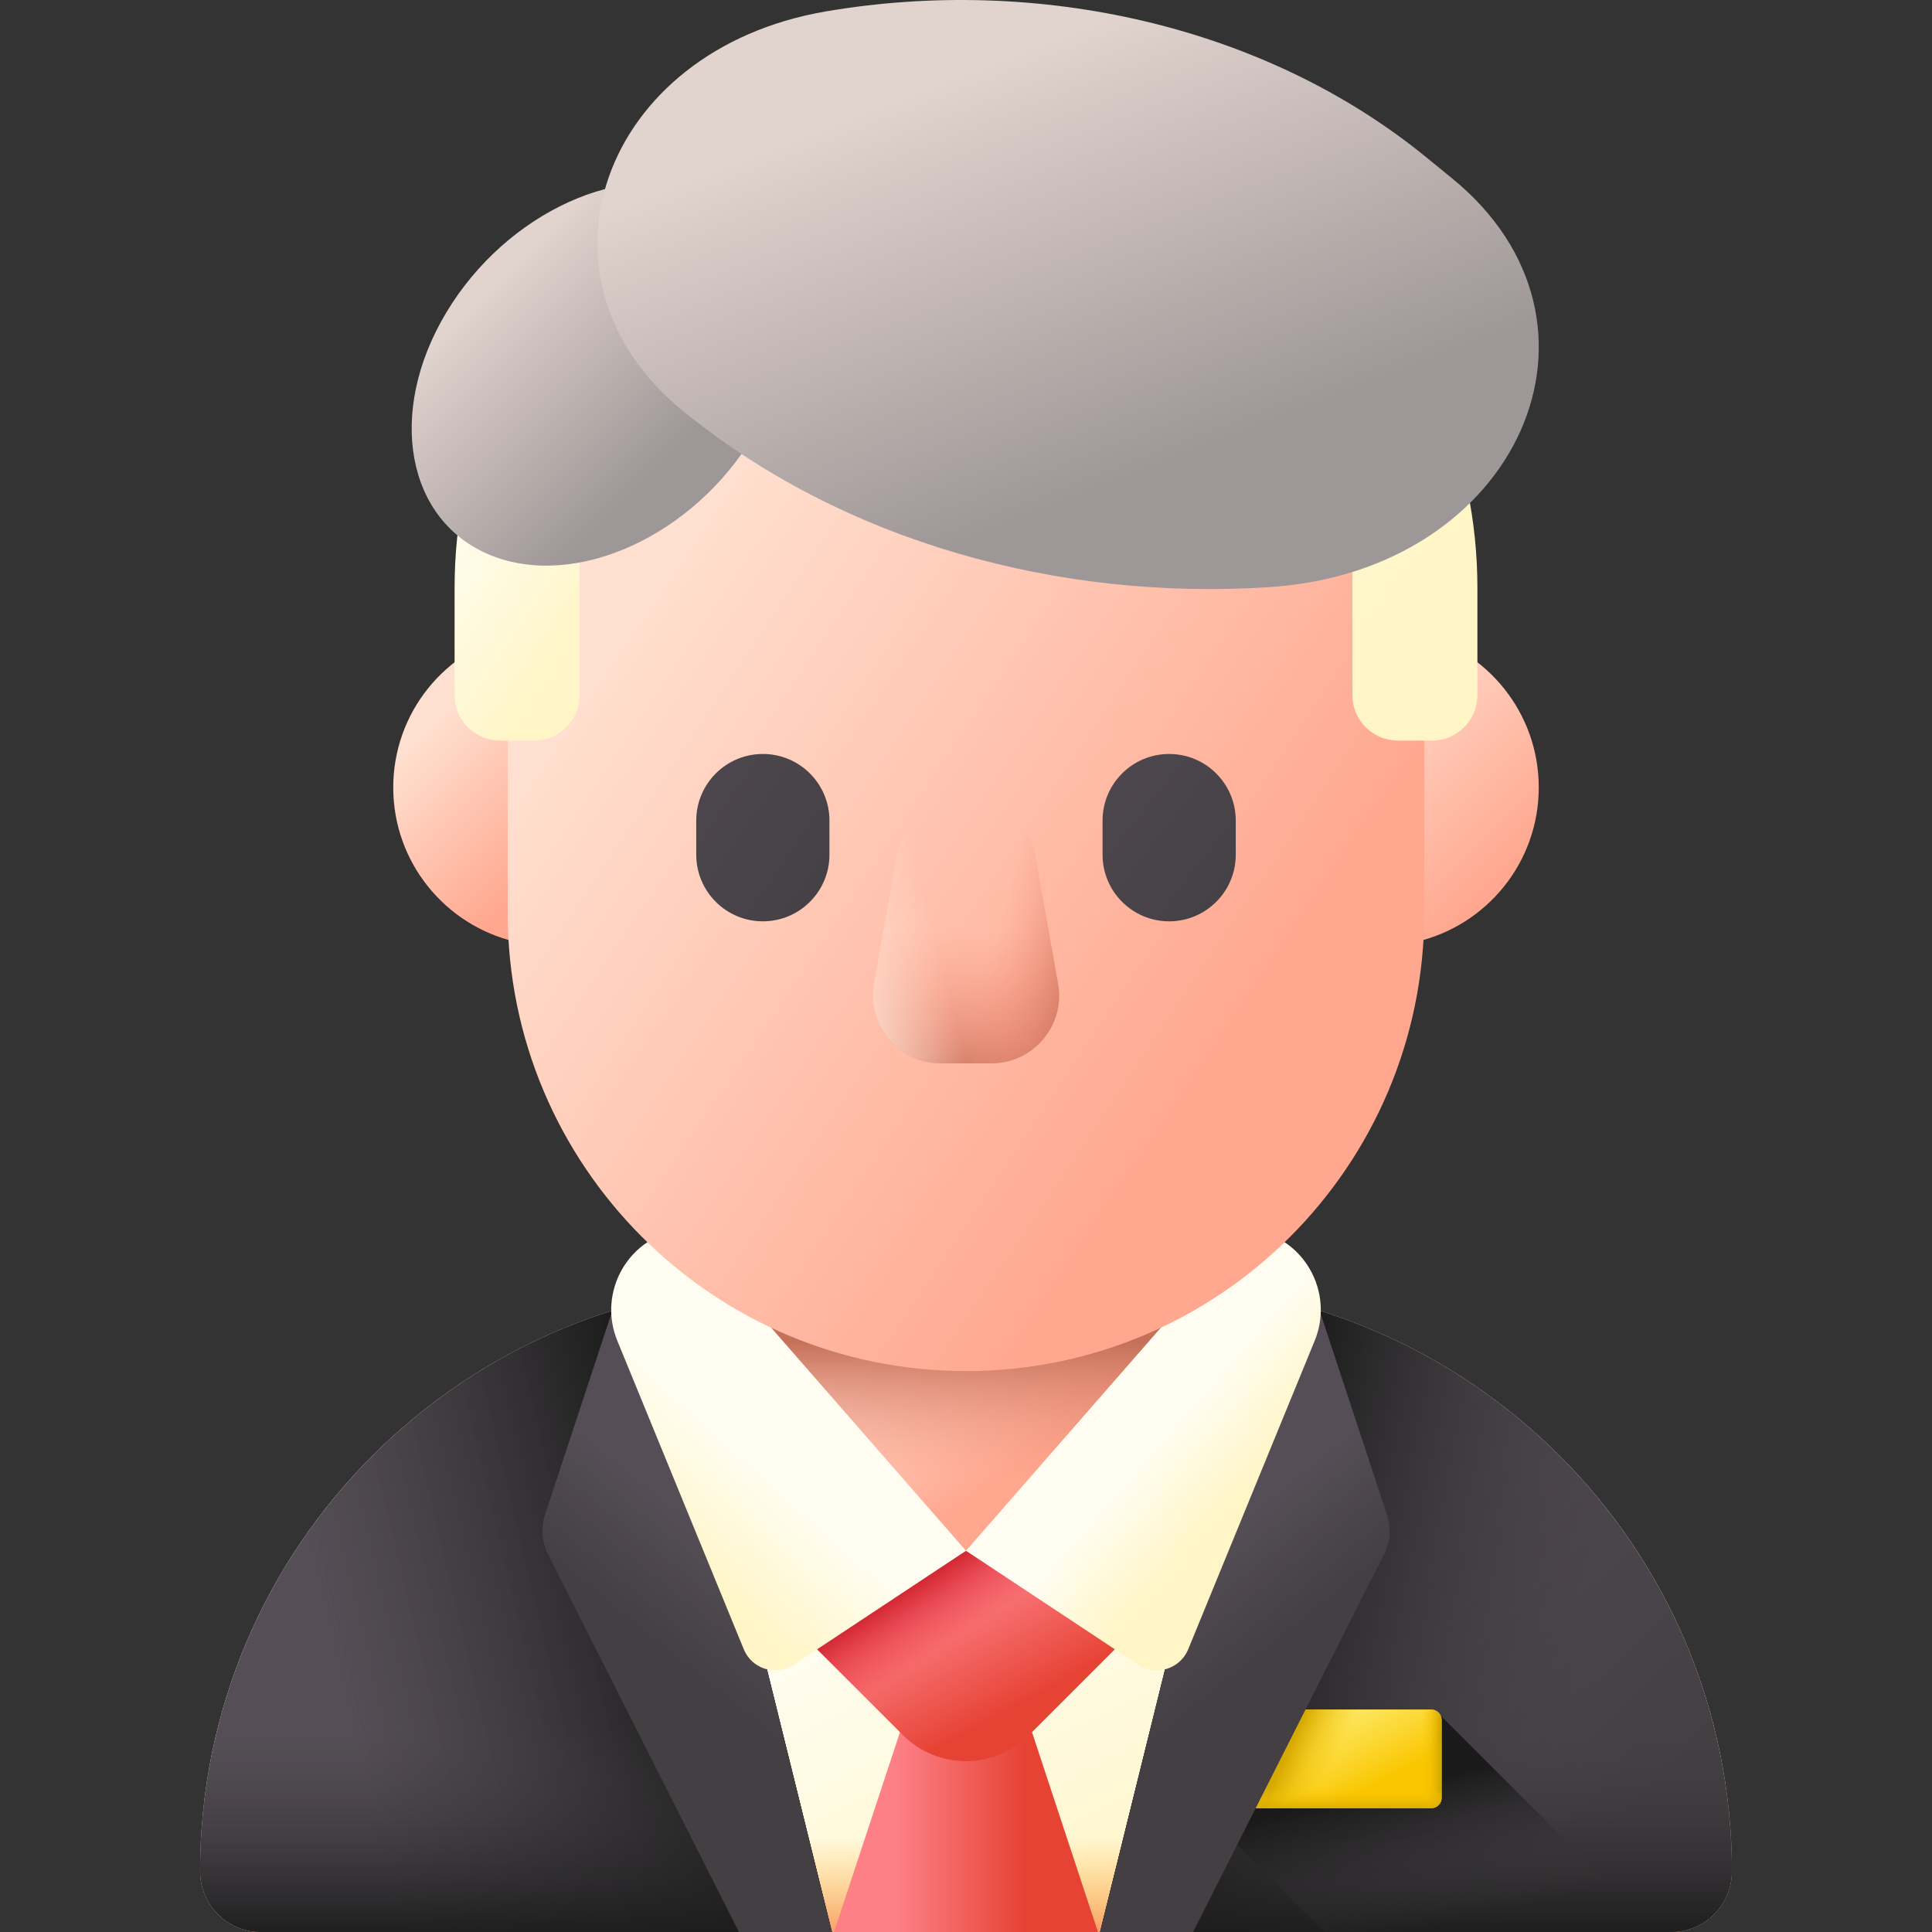 <svg id="Capa_1" enable-background="new 0 0 510 510" height="512" viewBox="0 0 510 510" width="512" xmlns="http://www.w3.org/2000/svg" xmlns:xlink="http://www.w3.org/1999/xlink"><rect x="0" y="0" width="510" height="510" fill="#333333" stroke="none"/><linearGradient id="lg1"><stop offset="0" stop-color="#fffdf1"/><stop offset="1" stop-color="#fff5c6"/></linearGradient><linearGradient id="SVGID_1_" gradientUnits="userSpaceOnUse" x1="229.038" x2="277.038" xlink:href="#lg1" y1="425.411" y2="521.911"/><linearGradient id="SVGID_00000173844282754609977000000005295499823809885861_" gradientUnits="userSpaceOnUse" x1="255" x2="255" y1="485" y2="524.013"><stop offset="0" stop-color="#fea613" stop-opacity="0"/><stop offset=".183" stop-color="#fc9b19" stop-opacity=".183"/><stop offset=".509" stop-color="#f57d28" stop-opacity=".509"/><stop offset=".936" stop-color="#eb4c40" stop-opacity=".936"/><stop offset="1" stop-color="#e94444"/></linearGradient><linearGradient id="lg2"><stop offset="0" stop-color="#fd8087"/><stop offset="1" stop-color="#e74335"/></linearGradient><linearGradient id="SVGID_00000170972367849449429830000002002984381654775460_" gradientUnits="userSpaceOnUse" x1="236.666" x2="270.333" xlink:href="#lg2" y1="472.012" y2="472.012"/><linearGradient id="SVGID_00000018204827703933607980000009616819757743456408_" gradientUnits="userSpaceOnUse" x1="250.341" x2="266.841" xlink:href="#lg2" y1="420.643" y2="451.143"/><linearGradient id="SVGID_00000145029778320926076580000003382593756876721853_" gradientUnits="userSpaceOnUse" x1="255.704" x2="244.454" y1="430.334" y2="413.084"><stop offset="0" stop-color="#e41f2d" stop-opacity="0"/><stop offset=".346" stop-color="#de1e2b" stop-opacity=".346"/><stop offset=".804" stop-color="#ce1b28" stop-opacity=".804"/><stop offset="1" stop-color="#c41926"/></linearGradient><linearGradient id="lg3"><stop offset="0" stop-color="#554e56"/><stop offset="1" stop-color="#433f43"/></linearGradient><linearGradient id="SVGID_00000128464722589575346580000014937894867515465605_" gradientTransform="matrix(-1 0 0 1 1740.499 0)" gradientUnits="userSpaceOnUse" x1="1649.243" x2="1556.971" xlink:href="#lg3" y1="451.372" y2="429.493"/><linearGradient id="lg4"><stop offset="0" stop-color="#433f43" stop-opacity="0"/><stop offset="1" stop-color="#1a1a1a"/></linearGradient><linearGradient id="SVGID_00000147178035728743644240000017776256337135475362_" gradientTransform="matrix(-1 0 0 1 1740.499 0)" gradientUnits="userSpaceOnUse" x1="1649.243" x2="1556.971" xlink:href="#lg4" y1="451.372" y2="429.493"/><linearGradient id="SVGID_00000057145608510982160200000010450609568419097267_" gradientTransform="matrix(-1 0 0 1 1740.499 0)" gradientUnits="userSpaceOnUse" x1="1604.288" x2="1604.288" xlink:href="#lg4" y1="456.605" y2="513.242"/><linearGradient id="SVGID_00000178912824708450004420000015849519246275780520_" gradientTransform="matrix(-1 0 0 1 1740.499 0)" gradientUnits="userSpaceOnUse" x1="1539.859" x2="1559.835" xlink:href="#lg3" y1="415.608" y2="440.341"/><linearGradient id="SVGID_00000049187510967630901040000015735185940241349815_" gradientUnits="userSpaceOnUse" x1="308.156" x2="407.087" xlink:href="#lg3" y1="403.429" y2="504.262"/><linearGradient id="SVGID_00000061472670747113517050000012468199882635737009_" gradientUnits="userSpaceOnUse" x1="418.744" x2="326.472" xlink:href="#lg4" y1="451.372" y2="429.493"/><linearGradient id="SVGID_00000065062149242339053870000012003885947299445926_" gradientUnits="userSpaceOnUse" x1="373.788" x2="373.788" xlink:href="#lg4" y1="456.605" y2="513.242"/><linearGradient id="SVGID_00000140721884849956224460000011182291667320124560_" gradientUnits="userSpaceOnUse" x1="380.265" x2="371.598" xlink:href="#lg4" y1="507.865" y2="470.865"/><linearGradient id="SVGID_00000152244526297629845310000011465140799155855762_" gradientTransform="matrix(0 1 1 0 252.034 -252.034)" gradientUnits="userSpaceOnUse" x1="698.606" x2="727.999" y1="86.623" y2="101.776"><stop offset="0" stop-color="#fef48b"/><stop offset=".146" stop-color="#fdf07e"/><stop offset=".416" stop-color="#fce55c"/><stop offset=".778" stop-color="#fbd325"/><stop offset="1" stop-color="#fac600"/></linearGradient><linearGradient id="lg5"><stop offset="0" stop-color="#fac600" stop-opacity="0"/><stop offset=".408" stop-color="#efbd01" stop-opacity=".408"/><stop offset="1" stop-color="#d7aa02"/></linearGradient><linearGradient id="SVGID_00000142174349302078855870000011469481563132900239_" gradientUnits="userSpaceOnUse" x1="352.062" x2="340.729" xlink:href="#lg5" y1="466.301" y2="460.968"/><linearGradient id="SVGID_00000006703640473279246970000001401551177524010885_" gradientTransform="matrix(0 1 1 0 252.034 -252.034)" gradientUnits="userSpaceOnUse" x1="716.325" x2="716.325" xlink:href="#lg5" y1="123.473" y2="127.982"/><linearGradient id="SVGID_00000141441832221873362750000004179650107639897473_" gradientTransform="matrix(0 1 1 0 252.034 -252.034)" gradientUnits="userSpaceOnUse" x1="724.21" x2="729.682" xlink:href="#lg5" y1="95.758" y2="95.758"/><linearGradient id="SVGID_00000023990790145460786550000016127650543393042839_" gradientUnits="userSpaceOnUse" x1="309.359" x2="329.336" xlink:href="#lg3" y1="415.608" y2="440.341"/><linearGradient id="lg6"><stop offset="0" stop-color="#ffdfcf"/><stop offset="1" stop-color="#ffa78f"/></linearGradient><linearGradient id="SVGID_00000168837596145434366460000004040754169221509790_" gradientUnits="userSpaceOnUse" x1="260.414" x2="288.384" xlink:href="#lg6" y1="334.212" y2="372.352"/><linearGradient id="SVGID_00000036961936486330655610000002639124159762012603_" gradientUnits="userSpaceOnUse" x1="255" x2="255" y1="391.206" y2="354.079"><stop offset="0" stop-color="#f89580" stop-opacity="0"/><stop offset=".997" stop-color="#c5715a"/></linearGradient><linearGradient id="SVGID_00000024707476592507449740000006342127533384249987_" gradientUnits="userSpaceOnUse" x1="197.851" x2="175.851" xlink:href="#lg1" y1="384.948" y2="409.448"/><linearGradient id="SVGID_00000008119405797028251100000003990940477147917740_" gradientUnits="userSpaceOnUse" x1="307.888" x2="327.388" xlink:href="#lg1" y1="377.966" y2="394.966"/><linearGradient id="SVGID_00000078723321046786116940000018406137307145404563_" gradientUnits="userSpaceOnUse" x1="116.113" x2="149.752" xlink:href="#lg6" y1="189.792" y2="223.431"/><linearGradient id="SVGID_00000066492327325344971720000006517193369299231664_" gradientUnits="userSpaceOnUse" x1="351.333" x2="398.405" xlink:href="#lg6" y1="183.402" y2="230.474"/><linearGradient id="SVGID_00000054955032798862468040000005371890286686803628_" gradientUnits="userSpaceOnUse" x1="173.783" x2="335.159" xlink:href="#lg6" y1="155.342" y2="263.83"/><linearGradient id="lg7"><stop offset="0" stop-color="#f89580" stop-opacity="0"/><stop offset=".262" stop-color="#f1907b" stop-opacity=".262"/><stop offset=".636" stop-color="#de826c" stop-opacity=".638"/><stop offset=".997" stop-color="#c5715a"/></linearGradient><linearGradient id="SVGID_00000039126362490781146130000014475637444797023418_" gradientUnits="userSpaceOnUse" x1="255" x2="255" xlink:href="#lg7" y1="245.262" y2="287.306"/><linearGradient id="SVGID_00000036970913444578331570000002376224815828096945_" gradientUnits="userSpaceOnUse" x1="262.256" x2="287.063" xlink:href="#lg7" y1="250.286" y2="256.32"/><linearGradient id="SVGID_00000119080223100405324550000002772540945736380838_" gradientTransform="matrix(-1 0 0 1 509.999 0)" gradientUnits="userSpaceOnUse" x1="262.254" x2="287.062" y1="250.286" y2="256.32"><stop offset="0" stop-color="#ffddcd" stop-opacity="0"/><stop offset=".997" stop-color="#ffddcd"/></linearGradient><linearGradient id="SVGID_00000087406688411108076040000014798296713707778239_" gradientUnits="userSpaceOnUse" x1="152.642" x2="191.702" xlink:href="#lg1" y1="85.239" y2="111.497"/><linearGradient id="SVGID_00000015344650110014346720000017651855903623242167_" gradientUnits="userSpaceOnUse" x1="264.857" x2="382.213" xlink:href="#lg1" y1="65.486" y2="144.38"/><linearGradient id="lg8"><stop offset="0" stop-color="#e1d3ce"/><stop offset="1" stop-color="#9e9797"/></linearGradient><linearGradient id="SVGID_00000176026765459221755540000002129661747259326901_" gradientUnits="userSpaceOnUse" x1="132.284" x2="178.576" xlink:href="#lg8" y1="72.662" y2="118.954"/><linearGradient id="SVGID_00000005950543973417414630000014432370064736053947_" gradientUnits="userSpaceOnUse" x1="258.627" x2="300.707" xlink:href="#lg8" y1="17.596" y2="126.509"/><linearGradient id="SVGID_00000123403241241587524710000004989390390903860387_" gradientUnits="userSpaceOnUse" x1="141.751" x2="228.418" xlink:href="#lg3" y1="179.842" y2="239.842"/><linearGradient id="SVGID_00000000941645316869518030000013702888017785772475_" gradientUnits="userSpaceOnUse" x1="256.159" x2="335.492" xlink:href="#lg3" y1="180.113" y2="242.113"/><g><g><path d="m441.137 510h-372.274c-8.859 0-16.041-7.182-16.041-16.041 0-85.579 69.376-154.955 154.955-154.955h94.445c85.579 0 154.955 69.376 154.955 154.955 0 8.859-7.181 16.041-16.04 16.041z" fill="url(#SVGID_1_)"/><path d="m457.177 493.959c0-26.599-6.706-51.631-18.513-73.503h-367.328c-11.808 21.872-18.513 46.903-18.513 73.503 0 8.817 7.115 15.967 15.916 16.034h372.522c8.801-.067 15.916-7.216 15.916-16.034z" fill="url(#SVGID_00000173844282754609977000000005295499823809885861_)"/><path d="m289.832 509.994-18.164-55.041c-9.206-27.895-24.131-27.895-33.337 0l-18.164 55.041z" fill="url(#SVGID_00000170972367849449429830000002002984381654775460_)"/><path d="m238.331 458.002-28.748-28.748 45.417-19.89 45.416 19.889-28.748 28.748c-9.206 9.207-24.131 9.207-33.337.001z" fill="url(#SVGID_00000018204827703933607980000009616819757743456408_)"/><path d="m238.331 458.002-28.748-28.748 45.417-19.89 45.416 19.889-28.748 28.748c-9.206 9.207-24.131 9.207-33.337.001z" fill="url(#SVGID_00000145029778320926076580000003382593756876721853_)"/><g><path d="m178.025 341.87 41.575 168.13h-150.737c-8.859 0-16.041-7.181-16.041-16.041.001-75.401 53.86-138.213 125.203-152.089z" fill="url(#SVGID_00000128464722589575346580000014937894867515465605_)"/><path d="m178.025 341.87 41.575 168.13h-150.737c-8.859 0-16.041-7.181-16.041-16.041.001-75.401 53.86-138.213 125.203-152.089z" fill="url(#SVGID_00000147178035728743644240000017776256337135475362_)"/><path d="m52.824 493.956c0 8.861 7.177 16.038 16.038 16.038h150.736l-22.145-89.537h-126.108c-11.828 21.874-18.521 46.902-18.521 73.499z" fill="url(#SVGID_00000057145608510982160200000010450609568419097267_)"/><g><path d="m161.628 346.043c5.352-1.668 10.814-3.088 16.397-4.174l41.575 168.131h-24.539l-50.389-99.654c-1.654-3.271-1.938-7.066-.789-10.546z" fill="url(#SVGID_00000178912824708450004420000015849519246275780520_)"/></g></g><g><path d="m331.975 341.87-41.575 168.13h150.737c8.859 0 16.041-7.181 16.041-16.041-.001-75.401-53.86-138.213-125.203-152.089z" fill="url(#SVGID_00000049187510967630901040000015735185940241349815_)"/><path d="m331.975 341.87-41.575 168.13h150.737c8.859 0 16.041-7.181 16.041-16.041-.001-75.401-53.86-138.213-125.203-152.089z" fill="url(#SVGID_00000061472670747113517050000012468199882635737009_)"/><path d="m457.175 493.956c0 8.861-7.177 16.038-16.038 16.038h-150.736l22.145-89.537h126.108c11.829 21.874 18.521 46.902 18.521 73.499z" fill="url(#SVGID_00000065062149242339053870000012003885947299445926_)"/></g><g><path d="m380.311 452.889-64.006 23.778 33.327 33.327h87.783z" fill="url(#SVGID_00000140721884849956224460000011182291667320124560_)"/><g><path d="m380.56 474.558v-20.534c0-1.529-1.239-2.768-2.768-2.768h-60c-1.529 0-2.768 1.239-2.768 2.768v20.534c0 1.529 1.239 2.768 2.768 2.768h60c1.529 0 2.768-1.239 2.768-2.768z" fill="url(#SVGID_00000152244526297629845310000011465140799155855762_)"/><path d="m380.56 474.558v-20.534c0-1.529-1.239-2.768-2.768-2.768h-60c-1.529 0-2.768 1.239-2.768 2.768v20.534c0 1.529 1.239 2.768 2.768 2.768h60c1.529 0 2.768-1.239 2.768-2.768z" fill="url(#SVGID_00000142174349302078855870000011469481563132900239_)"/><path d="m367.292 451.257h10.5c1.529 0 2.768 1.239 2.768 2.768v20.534c0 1.529-1.239 2.768-2.768 2.768h-10.5z" fill="url(#SVGID_00000006703640473279246970000001401551177524010885_)"/><path d="m315.024 474.558v-10.788h65.536v10.788c0 1.529-1.239 2.768-2.768 2.768h-60c-1.529 0-2.768-1.239-2.768-2.768z" fill="url(#SVGID_00000141441832221873362750000004179650107639897473_)"/></g></g><g><path d="m348.372 346.043c-5.352-1.668-10.814-3.088-16.397-4.174l-41.575 168.131h24.539l50.389-99.654c1.654-3.271 1.938-7.066.789-10.546z" fill="url(#SVGID_00000023990790145460786550000016127650543393042839_)"/></g><g><path d="m255 310.382h-61.025c0 63.296 61.025 98.982 61.025 98.982s61.025-35.686 61.025-98.982z" fill="url(#SVGID_00000168837596145434366460000004040754169221509790_)"/><path d="m255 310.382h-61.025c0 63.296 61.025 98.982 61.025 98.982s61.025-35.686 61.025-98.982z" fill="url(#SVGID_00000036961936486330655610000002639124159762012603_)"/></g><g><path d="m255 409.364-74.622-85.448-4.506 1.541c-11.695 3.999-17.607 17.023-12.919 28.459l33.388 81.453c2.14 5.222 8.52 7.185 13.225 4.07z" fill="url(#SVGID_00000024707476592507449740000006342127533384249987_)"/><path d="m255 409.364 74.622-85.448 4.506 1.541c11.695 3.999 17.607 17.023 12.919 28.459l-33.388 81.453c-2.14 5.222-8.52 7.185-13.225 4.07z" fill="url(#SVGID_00000008119405797028251100000003990940477147917740_)"/></g><g><g><g><path d="m103.807 207.874c0-19.778 13.729-36.35 32.178-40.705 4.931-1.164 9.645 2.649 9.645 7.716v65.978c0 5.067-4.714 8.88-9.645 7.716-18.449-4.355-32.178-20.927-32.178-40.705z" fill="url(#SVGID_00000078723321046786116940000018406137307145404563_)"/><path d="m406.193 207.874c0-19.778-13.729-36.35-32.177-40.705-4.931-1.164-9.645 2.649-9.645 7.716v65.978c0 5.067 4.714 8.88 9.645 7.716 18.448-4.355 32.177-20.927 32.177-40.705z" fill="url(#SVGID_00000066492327325344971720000006517193369299231664_)"/></g><g><g><g><path d="m255 361.937c-66.813 0-120.976-54.163-120.976-120.976v-62.039c0-66.813 54.163-120.976 120.976-120.976 66.813 0 120.976 54.163 120.976 120.976v62.039c0 66.813-54.163 120.976-120.976 120.976z" fill="url(#SVGID_00000054955032798862468040000005371890286686803628_)"/></g></g></g><g><g><g><path d="m261.683 280.699h-13.366c-11.139 0-19.573-10.066-17.622-21.033l6.28-35.302c.8-4.496 4.709-7.771 9.276-7.771h17.5c4.567 0 8.476 3.275 9.276 7.771l6.28 35.302c1.949 10.967-6.484 21.033-17.624 21.033z" fill="url(#SVGID_00000039126362490781146130000014475637444797023418_)"/><path d="m261.683 280.699h-13.366c-11.139 0-19.573-10.066-17.622-21.033l6.28-35.302c.8-4.496 4.709-7.771 9.276-7.771h17.5c4.567 0 8.476 3.275 9.276 7.771l6.28 35.302c1.949 10.967-6.484 21.033-17.624 21.033z" fill="url(#SVGID_00000036970913444578331570000002376224815828096945_)"/><path d="m248.317 280.699h13.366c11.139 0 19.573-10.066 17.622-21.033l-6.28-35.302c-.8-4.496-4.709-7.771-9.276-7.771h-17.5c-4.567 0-8.476 3.275-9.276 7.771l-6.28 35.302c-1.949 10.967 6.484 21.033 17.624 21.033z" fill="url(#SVGID_00000119080223100405324550000002772540945736380838_)"/></g></g></g></g></g></g><g><path d="m254.999 27.45c-56.33 0-102 45.66-102 102v54.05c0 6.627-5.373 12-12 12h-9c-6.627 0-12-5.373-12-12v-28.26c0-70.576 57.214-127.79 127.79-127.79z" fill="url(#SVGID_00000087406688411108076040000014798296713707778239_)"/><path d="m389.999 155.24v28.26c0 6.627-5.373 12-12 12h-9c-6.627 0-12-5.373-12-12v-54.05c0-56.34-45.67-102-102-102h7.21c70.577 0 127.79 57.214 127.79 127.79z" fill="url(#SVGID_00000015344650110014346720000017651855903623242167_)"/></g><g><path d="m187.081 50.872c-22.399-8.977-53.411 5.181-69.268 31.621s-10.555 55.152 11.844 64.128c22.398 8.976 53.411-5.181 69.268-31.621s10.554-55.151-11.844-64.128z" fill="url(#SVGID_00000176026765459221755540000002129661747259326901_)"/><path d="m383.401 47.155-6.767-5.532c-43.071-35.208-103.12-48.08-158.604-38.615-59.275 10.112-80.647 70.402-37.83 105.403 42.483 34.728 99.566 50.247 155.098 46.557 65.597-4.358 94.641-69.77 48.103-107.813z" fill="url(#SVGID_00000005950543973417414630000014432370064736053947_)"/></g><g><path d="m201.373 243.207c-9.71 0-17.581-7.871-17.581-17.581v-9.016c0-9.71 7.871-17.581 17.581-17.581 9.71 0 17.581 7.871 17.581 17.581v9.016c0 9.71-7.872 17.581-17.581 17.581z" fill="url(#SVGID_00000123403241241587524710000004989390390903860387_)"/><path d="m308.628 243.207c-9.71 0-17.581-7.871-17.581-17.581v-9.016c0-9.71 7.871-17.581 17.581-17.581 9.71 0 17.581 7.871 17.581 17.581v9.016c0 9.71-7.871 17.581-17.581 17.581z" fill="url(#SVGID_00000000941645316869518030000013702888017785772475_)"/></g></g></svg>